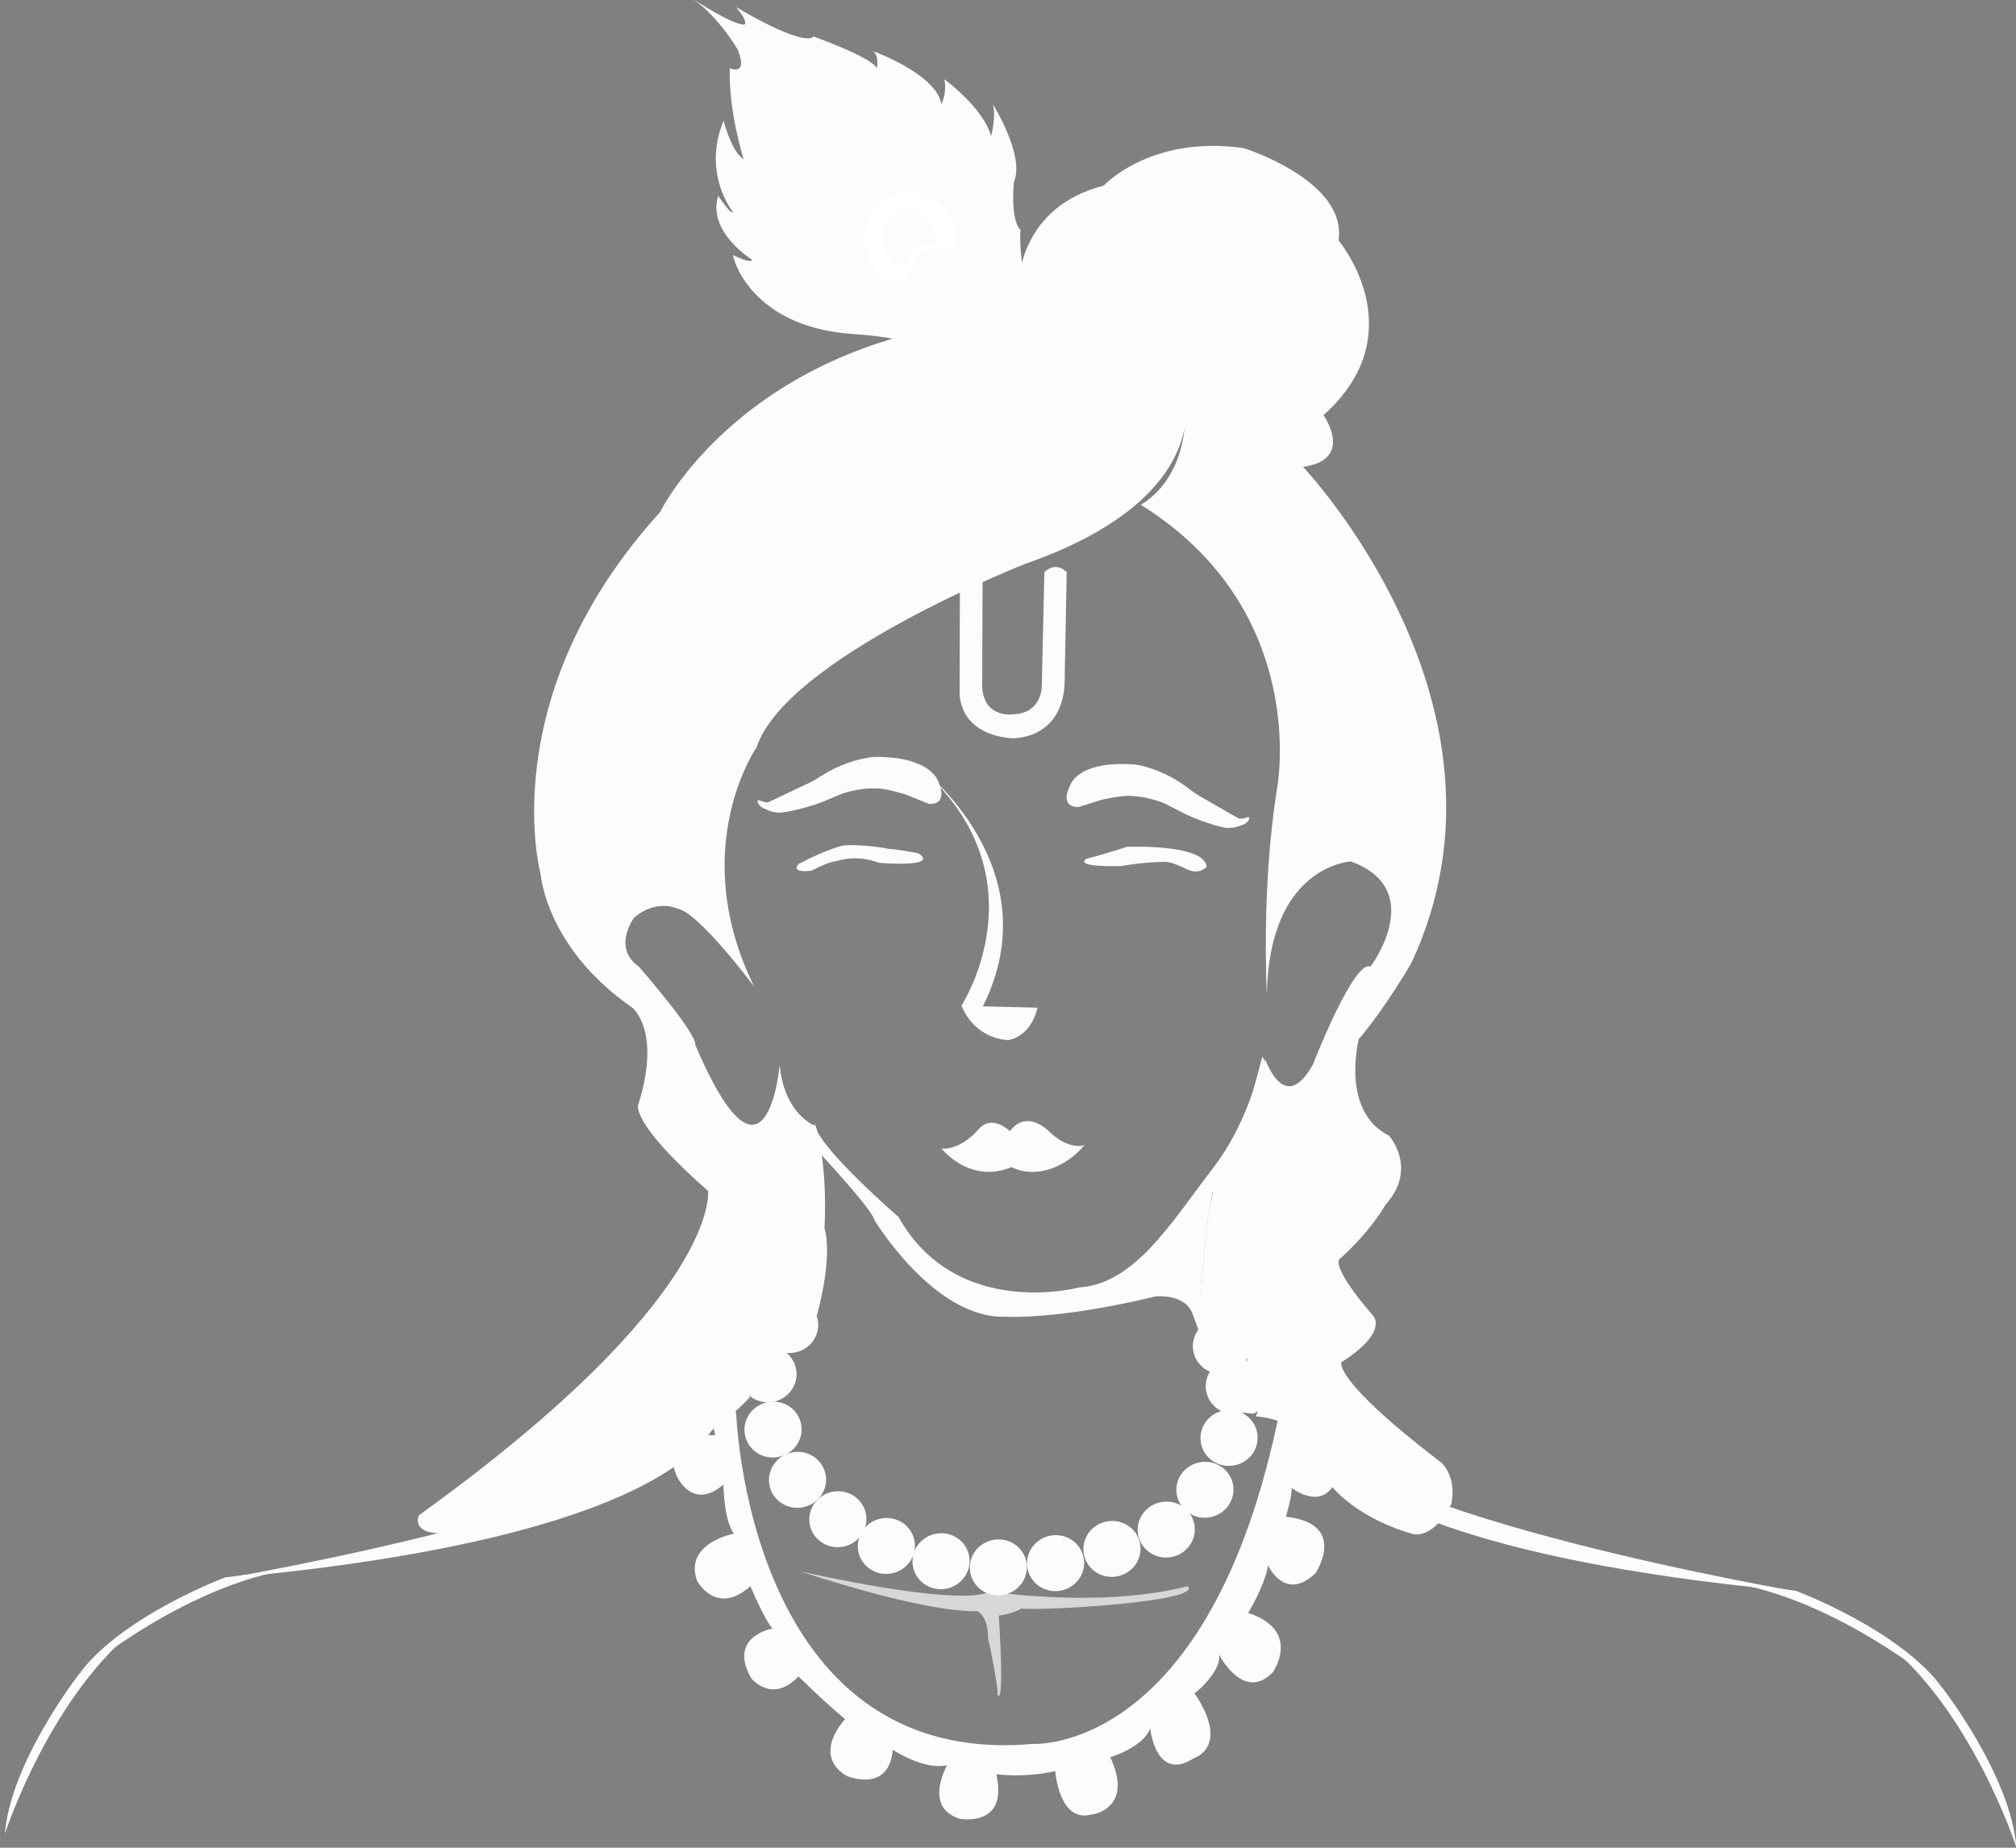 <?xml version="1.0" encoding="UTF-8" standalone="no"?>
<!-- Created with Inkscape (http://www.inkscape.org/) -->

<svg
   width="120"
   height="110"
   viewBox="0 0 120 110"
   version="1.1"
   id="svg5"
   inkscape:version="1.1.1 (3bf5ae0d25, 2021-09-20)"
   sodipodi:docname="Krishna.svg"
   xmlns:inkscape="http://www.inkscape.org/namespaces/inkscape"
   xmlns:sodipodi="http://sodipodi.sourceforge.net/DTD/sodipodi-0.dtd"
   xmlns="http://www.w3.org/2000/svg"
   xmlns:svg="http://www.w3.org/2000/svg">
  <rect x="0" y="0" width="120" height="110" fill="#808080" stroke="none"/>
  <defs
     id="defs51">
    <inkscape:path-effect
       effect="fill_between_many"
       method="originald"
       linkedpaths="#path901,0,1"
       id="path-effect17933"
       is_visible="true"
       lpeversion="0"
       join="true"
       close="true"
       autoreverse="true"
       applied="false" />
  </defs>
  <sodipodi:namedview
     id="namedview49"
     pagecolor="#ffffff"
     bordercolor="#999999"
     borderopacity="1"
     inkscape:pageshadow="0"
     inkscape:pageopacity="0"
     inkscape:pagecheckerboard="0"
     showgrid="false"
     inkscape:zoom="4.7847559"
     inkscape:cx="46.50185"
     inkscape:cy="52.144771"
     inkscape:window-width="1920"
     inkscape:window-height="1001"
     inkscape:window-x="-9"
     inkscape:window-y="-9"
     inkscape:window-maximized="1"
     inkscape:current-layer="layer1"
     height="119px" />
  <g
     inkscape:label="Layer 1"
     inkscape:groupmode="layer"
     id="layer1">
    <g
       inkscape:label="Layer 1"
       id="layer1-3"
       style="display:inline;stroke-width:2.423"
       transform="matrix(1.538,-0.261,0.261,1.538,-117.811,14.567)"
       inkscape:export-filename="C:\Users\Manveer Chauhan\Documents\Inkscape\g8915.png"
       inkscape:export-xdpi="95.152725"
       inkscape:export-ydpi="95.152725">
      <path
         id="path36"
         style="fill:#fcfcfc;fill-opacity:1;stroke-width:9.159"
         transform="matrix(0.265,0,0,0.265,82.023,6.992)"
         d="m 141.619,36.1 c -7.664,-0.034 -12.062,3.402 -12.062,3.402 -12.463,0.978 -14.418,11.73 -14.418,11.73 C 110.74,50.499 111.473,55.875 111.473,55.875 74.572,52.942 58.688,75.182 58.688,75.182 30.34,97.42 33.027,123.812 33.027,123.812 c 0,0 -0.977,10.509 9.775,21.018 0,-1e-5 3.665,3.91 -1.467,13.93 0,0 -1.71,2.2 7.82,13.93 0,0 -0.49,15.395 -48.877,39.1 0,-1e-5 -5.62,8.308 33.48,-1.223 0,0 9.286,-2.198 16.373,-7.574 0,0 -2.198,-6.111 4.645,-6.6 0,0 -0.978,-8.307 6.842,-3.42 0,0 3.667,-7.576 3.178,-12.219 0,0 1.954,-8.066 1.221,-14.664 0,0 -4.155,-2.198 -3.666,-9.529 0,0 -5.375,20.527 -11.484,-4.889 0.489,-1.711 -6.109,-12.463 -6.109,-12.463 -3.421,-3.421 0.488,-7.088 0.488,-7.088 3.666,-2.199 6.354,-0.244 6.354,-0.244 2.933,0.978 9.043,12.953 9.043,12.953 -6.354,-21.261 6.109,-33.969 6.109,-33.969 6.354,-11.975 42.521,-19.551 42.521,-19.551 18.678,-3.141 24.271,-10.861 25.938,-15.531 -2.247,8.209 -8.098,9.91 -8.098,9.91 21.75,19.306 12.463,43.744 12.463,43.744 -4.643,13.685 -6.354,28.836 -6.354,28.836 3.421,-18.328 15.15,-16.861 15.15,-16.861 10.264,5.865 0.244,15.396 0.244,15.396 -2.199,-1.466 -10.508,12.463 -10.508,12.463 -4.734,5.968 -6.331,0.022 -6.723,-2.018 0.231,4.594 -9.895,16.924 -9.895,16.924 -1.955,1.222 -6.109,20.529 -6.109,20.529 10.508,1.466 4.643,8.309 4.643,8.309 3.91,1.711 1.467,4.887 1.467,4.887 8.553,2.199 8.064,9.775 8.064,9.775 2.933,7.087 11.486,10.752 11.486,10.752 3.177,0.978 6.109,-3.42 6.109,-3.42 1.466,-3.91 -0.49,-6.109 -0.49,-6.109 -13.441,-14.418 -11.729,-16.619 -11.729,-16.619 7.576,-3.177 5.619,-5.865 5.619,-5.865 -4.888,-8.064 -3.42,-8.797 -3.42,-8.797 5.376,-3.421 7.82,-6.598 7.82,-6.598 5.621,-4.399 2.199,-9.775 2.199,-9.775 -6.354,-4.643 -1.955,-14.418 -1.955,-14.418 4.643,-3.91 9.285,-9.531 9.285,-9.531 23.216,-33.48 -3.42,-73.07 -3.42,-73.07 7.576,0.244 4.154,-6.842 4.154,-6.842 15.151,-9.531 6.354,-24.438 6.354,-24.438 2.688,-8.309 -11.242,-15.396 -11.242,-15.396 -3.238,-1.039 -6.154,-1.436 -8.709,-1.447 z"
         clip-path="url(#clipPath5960)" />
    </g>
    <g
       id="g8915"
       transform="matrix(1.415,-0.24,0.24,1.415,-61.727,-26.414)"
       inkscape:export-filename="C:\Users\Manveer Chauhan\Documents\Inkscape\g8915.png"
       inkscape:export-xdpi="95.152725"
       inkscape:export-ydpi="95.152725"
       style="stroke-width:2.634">
      <g
         id="g24890"
         transform="translate(-41.683,-21.694)"
         style="stroke-width:2.634">
        <path
           d="m 118.49,69.267 c 0,0 -1.035,-1.746 -4.882,-2.651 -3.847,-0.905 -4.397,-3.524 -4.397,-4.073 0,0 0.711,0.517 0.744,0.323 0,0 -1.649,-1.455 -0.938,-2.845 0,0 0.42,0.938 0.485,0.744 0,0 -1.002,-1.778 0.259,-3.783 0,0 0.097,1.325 0.55,1.713 0,0 -0.291,-2.037 0.065,-3.815 0,0 0.711,0.485 0.453,-0.711 0,0 -0.517,-1.39 -1.455,-2.36 0,0 1.39,1.325 1.907,1.39 0,0 0.194,-0.065 -0.226,-0.776 0,0 2.425,2.101 2.974,1.746 0,0 2.295,1.293 2.36,1.746 0,0 0.226,-0.614 -0.097,-0.776 0,0 2.489,1.39 2.489,2.683 0,0 0.323,-0.453 0.291,-1.002 0,0 1.39,1.422 1.519,2.651 0,0 0.356,-0.776 0.291,-1.293 0,0 0.97,2.328 0.323,3.33 0,0 -0.42,1.487 -0.065,2.004 0,0 -0.614,2.392 0.485,5.205 0,0 -0.744,0.485 -0.194,3.395 -0.841,-2.069 -2.942,-2.845 -2.942,-2.845 z"
           id="path2820"
           style="fill:#fcfcfc;fill-opacity:1;stroke-width:2.634" />
        <a
           id="a5124"
           transform="matrix(0.881,0,0,0.904,-32.611,11.669)"
           style="opacity:1;fill:#ffffff;stroke-width:2.951">
          <path
             id="path5578"
             style="opacity:1;fill:#ffffff;stroke-width:3.474"
             inkscape:transform-center-x="0.0068682328"
             inkscape:transform-center-y="-0.35749333"
             d="m 167.882,58.604 c -0.739,-0.768 -0.91,-1.74 -0.453,-2.663 0.457,-0.923 1.455,-1.378 2.443,-1.113 0.988,0.264 1.59,1.229 1.672,2.296 0,0 0.028,0.5 -0.471,0.442 -0.499,-0.058 -1.021,-0.045 -1.377,0.12 -0.346,0.16 -0.445,0.608 -0.787,0.957 -0.351,0.358 -1.028,-0.038 -1.028,-0.038 z"
             sodipodi:nodetypes="csscsssc" />
        </a>
        <a
           id="a22892"
           transform="matrix(0.51,0,0,0.568,30.143,30.746)"
           style="opacity:1;fill:#fcfcfc;fill-opacity:1;stroke-width:4.892">
          <path
             id="path22890"
             style="opacity:1;fill:#fcfcfc;fill-opacity:1;stroke-width:5.759"
             inkscape:transform-center-x="0.0068682328"
             inkscape:transform-center-y="-0.35749333"
             d="m 167.882,58.604 c -0.739,-0.768 -0.91,-1.74 -0.453,-2.663 0.457,-0.923 1.455,-1.378 2.443,-1.113 0.988,0.264 1.59,1.229 1.672,2.296 0,0 0.028,0.5 -0.471,0.442 -0.499,-0.058 -1.021,-0.045 -1.377,0.12 -0.346,0.16 -0.445,0.608 -0.787,0.957 -0.351,0.358 -1.028,-0.038 -1.028,-0.038 z"
             sodipodi:nodetypes="csscsssc" />
        </a>
      </g>
    </g>
    <path
       d="m 74.614,84.167 1.336,-0.82 -0.927,-0.101 -0.967,0.383 -0.101,0.463 z"
       id="path3754"
       style="fill:#fcfcfc;fill-opacity:1;stroke-width:3.78" />
    <g
       id="g56"
       transform="matrix(1.443,0.592,-0.592,1.443,406.884,52.345)"
       inkscape:export-filename="C:\Users\Manveer Chauhan\Documents\Inkscape\g8915.png"
       inkscape:export-xdpi="95.152725"
       inkscape:export-ydpi="95.152725"
       style="display:inline;stroke-width:2.423">
      <g
         id="layer3-4"
         inkscape:label="KrishnaFace"
         transform="translate(-11.201,-47.73)"
         style="stroke-width:2.423">
        <path
           style="fill:#fcfcfc;fill-opacity:1;stroke-width:0.595;stroke-miterlimit:4;stroke-dasharray:none"
           d=""
           id="path22375"
           transform="matrix(0.265,0,0,0.265,-34.495,3.33)" />
        <path
           style="fill:#fcfcfc;fill-opacity:1;stroke-width:0.595;stroke-miterlimit:4;stroke-dasharray:none"
           d=""
           id="path22609"
           transform="matrix(0.265,0,0,0.265,-34.495,3.33)" />
        <path
           style="fill:#fcfcfc;fill-opacity:1;stroke-width:0.158;stroke-miterlimit:4;stroke-dasharray:none"
           d="m -204.245,133.18 c -0.131,-0.018 -0.225,-0.068 -0.282,-0.151 l -0.017,-0.025 0.017,-0.02 c 0.01,-0.011 0.018,-0.022 0.019,-0.026 0.002,-0.004 0.018,-0.005 0.052,-0.001 0.034,0.004 0.068,0.003 0.108,-0.003 0.085,-0.011 0.162,-0.026 0.178,-0.035 0.028,-0.015 0.074,-0.065 0.807,-0.871 0.549,-0.603 0.496,-0.541 0.693,-0.821 0.225,-0.32 0.484,-0.614 0.759,-0.861 0.278,-0.25 0.623,-0.492 0.87,-0.609 0.219,-0.104 0.664,-0.25 0.942,-0.31 0.246,-0.053 0.408,-0.073 0.626,-0.077 0.184,-0.004 0.299,0.005 0.441,0.033 0.175,0.035 0.357,0.109 0.474,0.192 0.131,0.094 0.314,0.307 0.386,0.45 0.046,0.092 0.055,0.125 0.058,0.212 0.003,0.091 -0.003,0.113 -0.049,0.182 -0.047,0.071 -0.108,0.116 -0.224,0.165 l -0.056,0.024 -0.453,1.9e-4 c -0.388,1.8e-4 -0.469,0.002 -0.561,0.011 -0.339,0.032 -0.634,0.078 -0.83,0.127 -0.145,0.037 -0.327,0.108 -0.579,0.227 -0.125,0.059 -0.438,0.254 -0.593,0.37 -0.126,0.094 -0.199,0.159 -0.339,0.302 -0.23,0.235 -0.402,0.406 -0.488,0.486 -0.341,0.314 -0.782,0.649 -1.12,0.849 -0.171,0.102 -0.192,0.111 -0.315,0.142 -0.137,0.035 -0.161,0.038 -0.328,0.04 -0.087,0.001 -0.175,4e-5 -0.196,-0.003 z m 3.198,-2.161 c 0,-0.002 -0.008,0.001 -0.018,0.006 -0.01,0.005 -0.018,0.01 -0.018,0.012 0,0.002 0.008,-0.001 0.018,-0.006 0.01,-0.005 0.018,-0.01 0.018,-0.012 z m 0.158,-0.082 c 0,-0.002 -0.021,0.008 -0.047,0.021 -0.026,0.013 -0.047,0.025 -0.047,0.026 0,0.002 0.021,-0.008 0.047,-0.021 0.026,-0.013 0.047,-0.025 0.047,-0.026 z m -1.465,-0.02 c 0.006,-0.006 0.009,-0.012 0.008,-0.012 -0.002,0 -0.008,0.005 -0.013,0.012 -0.006,0.006 -0.009,0.012 -0.008,0.012 0.002,0 0.008,-0.005 0.013,-0.012 z m 0.026,-0.032 c 0.008,-0.008 0.012,-0.015 0.011,-0.015 -0.002,0 -0.009,0.007 -0.017,0.015 -0.008,0.008 -0.012,0.015 -0.011,0.015 0.002,0 0.009,-0.007 0.017,-0.015 z m 1.573,-0.009 c 0.005,-0.003 0.006,-0.006 0.003,-0.006 -0.003,0 -0.01,0.003 -0.015,0.006 -0.005,0.003 -0.006,0.006 -0.003,0.006 0.003,0 0.01,-0.003 0.015,-0.006 z m 0.056,-0.027 c 0.011,-0.009 0.011,-0.009 -0.003,-0.002 -0.018,0.009 -0.021,0.011 -0.014,0.011 0.003,0 0.011,-0.004 0.017,-0.009 z m 0.043,-0.017 c 0.008,-0.005 0.012,-0.008 0.009,-0.008 -0.003,0 -0.012,0.004 -0.021,0.008 -0.008,0.005 -0.012,0.008 -0.009,0.008 0.003,0 0.012,-0.004 0.02,-0.008 z m -1.601,-0.031 c 0.007,-0.009 0.007,-0.01 -0.002,-0.002 -0.006,0.004 -0.01,0.009 -0.01,0.01 0,0.005 0.005,0.002 0.012,-0.008 z m 2.301,-0.163 c -0.002,-0.002 -0.007,-0.002 -0.011,-5.3e-4 -0.005,0.002 -0.003,0.003 0.004,0.004 0.006,2.6e-4 0.01,-10e-4 0.008,-0.003 z m -2.032,-0.118 c 0.007,-0.009 0.007,-0.01 -0.002,-0.002 -0.01,0.008 -0.013,0.012 -0.008,0.012 0.001,0 0.006,-0.005 0.01,-0.01 z m 0.093,-0.086 c 0.008,-0.008 0.012,-0.015 0.011,-0.015 -0.002,0 -0.009,0.007 -0.017,0.015 -0.008,0.008 -0.012,0.015 -0.011,0.015 0.002,0 0.009,-0.007 0.017,-0.015 z"
           id="path22804" />
      </g>
    </g>
    <g
       id="g337"
       transform="matrix(-1.486,0.474,0.474,1.486,-292.739,24.84)"
       inkscape:export-filename="C:\Users\Manveer Chauhan\Documents\Inkscape\g8915.png"
       inkscape:export-xdpi="95.152725"
       inkscape:export-ydpi="95.152725"
       style="display:inline;stroke-width:2.423">
      <g
         id="g335"
         inkscape:label="KrishnaFace"
         transform="translate(-15.043,-46.911)"
         style="stroke-width:2.423">
        <path
           style="fill:#fcfcfc;fill-opacity:1;stroke-width:0.595;stroke-miterlimit:4;stroke-dasharray:none"
           d=""
           id="path329"
           transform="matrix(0.265,0,0,0.265,-34.495,3.33)" />
        <path
           style="fill:#fcfcfc;fill-opacity:1;stroke-width:0.595;stroke-miterlimit:4;stroke-dasharray:none"
           d=""
           id="path331"
           transform="matrix(0.265,0,0,0.265,-34.495,3.33)" />
        <path
           style="fill:#fcfcfc;fill-opacity:1;stroke-width:0.158;stroke-miterlimit:4;stroke-dasharray:none"
           d="m -204.245,133.18 c -0.131,-0.018 -0.225,-0.068 -0.282,-0.151 l -0.017,-0.025 0.017,-0.02 c 0.01,-0.011 0.018,-0.022 0.019,-0.026 0.002,-0.004 0.018,-0.005 0.052,-0.001 0.034,0.004 0.068,0.003 0.108,-0.003 0.085,-0.011 0.162,-0.026 0.178,-0.035 0.028,-0.015 0.074,-0.065 0.807,-0.871 0.549,-0.603 0.496,-0.541 0.693,-0.821 0.225,-0.32 0.484,-0.614 0.759,-0.861 0.278,-0.25 0.623,-0.492 0.87,-0.609 0.219,-0.104 0.664,-0.25 0.942,-0.31 0.246,-0.053 0.408,-0.073 0.626,-0.077 0.184,-0.004 0.299,0.005 0.441,0.033 0.175,0.035 0.357,0.109 0.474,0.192 0.131,0.094 0.314,0.307 0.386,0.45 0.046,0.092 0.055,0.125 0.058,0.212 0.003,0.091 -0.003,0.113 -0.049,0.182 -0.047,0.071 -0.108,0.116 -0.224,0.165 l -0.056,0.024 -0.453,1.9e-4 c -0.388,1.8e-4 -0.469,0.002 -0.561,0.011 -0.339,0.032 -0.634,0.078 -0.83,0.127 -0.145,0.037 -0.327,0.108 -0.579,0.227 -0.125,0.059 -0.438,0.254 -0.593,0.37 -0.126,0.094 -0.199,0.159 -0.339,0.302 -0.23,0.235 -0.402,0.406 -0.488,0.486 -0.341,0.314 -0.782,0.649 -1.12,0.849 -0.171,0.102 -0.192,0.111 -0.315,0.142 -0.137,0.035 -0.161,0.038 -0.328,0.04 -0.087,0.001 -0.175,4e-5 -0.196,-0.003 z m 3.198,-2.161 c 0,-0.002 -0.008,0.001 -0.018,0.006 -0.01,0.005 -0.018,0.01 -0.018,0.012 0,0.002 0.008,-0.001 0.018,-0.006 0.01,-0.005 0.018,-0.01 0.018,-0.012 z m 0.158,-0.082 c 0,-0.002 -0.021,0.008 -0.047,0.021 -0.026,0.013 -0.047,0.025 -0.047,0.026 0,0.002 0.021,-0.008 0.047,-0.021 0.026,-0.013 0.047,-0.025 0.047,-0.026 z m -1.465,-0.02 c 0.006,-0.006 0.009,-0.012 0.008,-0.012 -0.002,0 -0.008,0.005 -0.013,0.012 -0.006,0.006 -0.009,0.012 -0.008,0.012 0.002,0 0.008,-0.005 0.013,-0.012 z m 0.026,-0.032 c 0.008,-0.008 0.012,-0.015 0.011,-0.015 -0.002,0 -0.009,0.007 -0.017,0.015 -0.008,0.008 -0.012,0.015 -0.011,0.015 0.002,0 0.009,-0.007 0.017,-0.015 z m 1.573,-0.009 c 0.005,-0.003 0.006,-0.006 0.003,-0.006 -0.003,0 -0.01,0.003 -0.015,0.006 -0.005,0.003 -0.006,0.006 -0.003,0.006 0.003,0 0.01,-0.003 0.015,-0.006 z m 0.056,-0.027 c 0.011,-0.009 0.011,-0.009 -0.003,-0.002 -0.018,0.009 -0.021,0.011 -0.014,0.011 0.003,0 0.011,-0.004 0.017,-0.009 z m 0.043,-0.017 c 0.008,-0.005 0.012,-0.008 0.009,-0.008 -0.003,0 -0.012,0.004 -0.021,0.008 -0.008,0.005 -0.012,0.008 -0.009,0.008 0.003,0 0.012,-0.004 0.02,-0.008 z m -1.601,-0.031 c 0.007,-0.009 0.007,-0.01 -0.002,-0.002 -0.006,0.004 -0.01,0.009 -0.01,0.01 0,0.005 0.005,0.002 0.012,-0.008 z m 2.301,-0.163 c -0.002,-0.002 -0.007,-0.002 -0.011,-5.3e-4 -0.005,0.002 -0.003,0.003 0.004,0.004 0.006,2.6e-4 0.01,-10e-4 0.008,-0.003 z m -2.032,-0.118 c 0.007,-0.009 0.007,-0.01 -0.002,-0.002 -0.01,0.008 -0.013,0.012 -0.008,0.012 0.001,0 0.006,-0.005 0.01,-0.01 z m 0.093,-0.086 c 0.008,-0.008 0.012,-0.015 0.011,-0.015 -0.002,0 -0.009,0.007 -0.017,0.015 -0.008,0.008 -0.012,0.015 -0.011,0.015 0.002,0 0.009,-0.007 0.017,-0.015 z"
           id="path333" />
      </g>
    </g>
    <path
       id="path2327"
       style="fill:#fcfcfc;fill-opacity:1;stroke-width:3.78"
       d="m 50.148,50.342 c -0.015,0.003 -0.028,0.007 -0.036,0.011 -1.131,0.301 -2.571,1.08 -2.571,1.08 0,0 -0.576,0.549 0.763,0.401 0,0 0.673,-0.366 1.179,-0.507 3.98e-4,-1.27e-4 0.001,-1.34e-4 0.002,-2.59e-4 0.01,-0.004 0.022,-0.006 0.032,-0.009 0,0 8.15e-4,-1.29e-4 8.15e-4,-1.29e-4 0.051,-0.013 0.1,-0.025 0.146,-0.033 0.012,-0.003 0.024,-0.006 0.035,-0.009 0.02,-0.005 0.04,-0.01 0.06,-0.015 0.018,-0.004 0.036,-0.007 0.054,-0.011 0.005,-8.87e-4 0.01,-0.002 0.015,-0.003 0.014,-0.003 0.028,-0.004 0.043,-0.007 0.02,-0.003 0.04,-0.006 0.06,-0.009 0.292,-0.091 1.21,-0.305 2.396,0.135 0,0 3.513,0.298 2.401,-0.527 -0.002,-0.001 -0.004,-0.002 -0.005,-0.004 -9.08e-4,-4.59e-4 -0.001,-7.86e-4 -0.002,-0.001 l -8.7e-5,-5.6e-4 c -9.49e-4,-7.11e-4 -0.002,-0.002 -0.003,-0.002 l -0.003,-0.002 c -9.4e-4,-6.54e-4 -0.002,-0.001 -0.003,-0.002 -9.3e-4,-5.98e-4 -0.002,-0.001 -0.003,-0.002 -9.09e-4,-4.59e-4 -0.002,-6.94e-4 -0.003,-0.001 -0.002,-0.001 -0.004,-0.003 -0.005,-0.004 l -0.005,-0.003 c -8.94e-4,-3.74e-4 -0.001,-9.25e-4 -0.002,-0.001 l -8.9e-5,-5.6e-4 c -0.002,-5.53e-4 -0.004,-8.45e-4 -0.005,-0.001 -0.002,-10e-4 -0.005,-0.002 -0.007,-0.003 l -8.9e-5,-5.6e-4 c -0.002,-6.57e-4 -0.004,-0.001 -0.005,-0.002 -0.001,-2.82e-4 -0.004,-5.57e-4 -0.005,-8.95e-4 l -8.16e-4,1.29e-4 c -8.99e-4,-4.02e-4 -0.002,-8.62e-4 -0.003,-0.001 -4.65e-4,-3e-4 -9.31e-4,-5.99e-4 -0.002,-8.34e-4 l -9.04e-4,-4.3e-4 c -4.57e-4,-2.44e-4 -0.004,-9.3e-5 -0.005,-3.36e-4 -4.44e-4,-1.97e-4 -0.001,1.1e-5 -0.002,-3.01e-4 l -9.04e-4,-4.31e-4 c -8.9e-4,-3.47e-4 -0.002,-3.86e-4 -0.003,-7.04e-4 -0.001,-3.39e-4 -0.003,-7.31e-4 -0.004,-0.001 -0.003,-6.59e-4 -0.005,-0.001 -0.009,-0.002 -0.003,-7.43e-4 -0.005,-0.002 -0.009,-0.003 -0.004,-9.65e-4 -0.005,-0.003 -0.008,-0.004 -0.004,-9.67e-4 -0.005,-0.002 -0.009,-0.003 -0.001,-8.42e-4 -0.004,-0.002 -0.005,-0.003 -0.002,-3.01e-4 -0.003,-7.03e-4 -0.004,-0.001 -1.33,-0.257 -1.611,-0.241 -1.611,-0.241 -1.407,-0.266 -2.586,-0.258 -2.849,-0.206 z m 4.775,0.127 c 0.001,1.14e-4 0.003,2.56e-4 0.004,4.45e-4 -0.001,-1.42e-4 -0.003,-3.68e-4 -0.004,-4.45e-4 z m -0.221,0.061 c -0.002,10e-4 -0.003,0.002 -0.005,0.003 0.002,-0.002 0.004,-0.002 0.005,-0.003 z m -0.025,0.016 c -0.001,8.93e-4 -0.002,0.001 -0.003,0.002 0.001,-7.26e-4 0.002,-0.001 0.003,-0.002 z m 0.004,0.057 c 0.004,6.78e-4 0.006,0.001 0.009,0.002 -0.003,-6.11e-4 -0.005,-0.001 -0.009,-0.002 z m 0.042,0.01 c 0.001,3.38e-4 0.002,7.96e-4 0.004,0.001 -0.001,-3.38e-4 -0.002,-7.68e-4 -0.004,-0.001 z m -0.006,0.029 c 0.002,0.001 0.005,0.002 0.007,0.003 -0.002,-10e-4 -0.005,-0.002 -0.007,-0.003 z"
       clip-path="url(#clipPath22175)"
       inkscape:export-filename="C:\Users\Manveer Chauhan\Documents\Inkscape\g8915.png"
       inkscape:export-xdpi="95.152725"
       inkscape:export-ydpi="95.152725" />
    <path
       d="m 64.674,51.122 c 0,0 1.299,-0.334 2.389,-0.707 0,0 4.632,-0.203 4.764,1.188 0,0 -0.449,0.524 -1.216,0.128 -0.766,-0.395 -1.221,-0.426 -1.221,-0.426 -1.57,0.029 -2.66,0.256 -2.66,0.256 -3,0.06 -2.056,-0.44 -2.056,-0.44 z"
       id="path12330"
       style="fill:#fcfcfc;fill-opacity:1;stroke-width:3.78"
       clip-path="url(#clipPath22716)"
       inkscape:export-filename="C:\Users\Manveer Chauhan\Documents\Inkscape\g8915.png"
       inkscape:export-xdpi="95.152725"
       inkscape:export-ydpi="95.152725" />
    <path
       d="m 57.139,33.923 -0.019,7.242 c 0,0 -0.192,2.475 3.051,2.785 0,0 2.926,0.183 3.195,-3.122 l 0.128,-6.771 c -0.73,-0.691 -1.33,0.018 -1.33,0.018 l -0.153,6.766 c 0,0 0.026,1.563 -1.598,1.677 0,0 -1.82,0.324 -1.948,-1.585 l 0.022,-6.831 c 0,0 -0.585,-0.889 -1.362,-0.141 z"
       id="path32525"
       style="fill:#fcfcfc;fill-opacity:1;stroke-width:3.78"
       inkscape:export-filename="C:\Users\Manveer Chauhan\Documents\Inkscape\g8915.png"
       inkscape:export-xdpi="95.152725"
       inkscape:export-ydpi="95.152725" />
    <path
       d="m 54.71,45.638 c 0,0 7.937,6.001 3.795,14.271 l 3.246,0.081 c 0,0 -0.277,1.622 -1.719,1.929 0,0 -1.924,0.032 -2.804,-2.049 0,0 5.016,-7.684 -2.519,-14.231 z"
       id="path5609"
       style="fill:#fcfcfc;fill-opacity:1;stroke-width:3.78"
       inkscape:export-filename="C:\Users\Manveer Chauhan\Documents\Inkscape\g8915.png"
       inkscape:export-xdpi="95.152725"
       inkscape:export-ydpi="95.152725" />
    <g
       id="g8885"
       transform="matrix(1.538,-0.261,0.261,1.538,10.137,3.908)"
       inkscape:export-filename="C:\Users\Manveer Chauhan\Documents\Inkscape\g8915.png"
       inkscape:export-xdpi="95.152725"
       inkscape:export-ydpi="95.152725"
       style="stroke-width:2.423">
      <ellipse
         style="fill:#fcfcfc;fill-opacity:1;stroke-width:0.158;stroke-miterlimit:4;stroke-dasharray:none"
         id="path8386"
         cx="15.258"
         cy="51.338"
         rx="1.091"
         ry="1.067" />
      <ellipse
         style="fill:#fcfcfc;fill-opacity:1;stroke-width:0.158;stroke-miterlimit:4;stroke-dasharray:none"
         id="ellipse8474"
         cx="14.129"
         cy="53.054"
         rx="1.091"
         ry="1.067" />
      <ellipse
         style="fill:#fcfcfc;fill-opacity:1;stroke-width:0.158;stroke-miterlimit:4;stroke-dasharray:none"
         id="ellipse8476"
         cx="13.966"
         cy="55.164"
         rx="1.091"
         ry="1.067" />
      <ellipse
         style="fill:#fcfcfc;fill-opacity:1;stroke-width:0.158;stroke-miterlimit:4;stroke-dasharray:none"
         id="ellipse8478"
         cx="14.566"
         cy="57.212"
         rx="1.091"
         ry="1.067" />
      <ellipse
         style="fill:#fcfcfc;fill-opacity:1;stroke-width:0.158;stroke-miterlimit:4;stroke-dasharray:none"
         id="ellipse8582"
         cx="15.832"
         cy="58.951"
         rx="1.091"
         ry="1.067" />
      <ellipse
         style="fill:#fcfcfc;fill-opacity:1;stroke-width:0.158;stroke-miterlimit:4;stroke-dasharray:none"
         id="ellipse8584"
         cx="17.486"
         cy="60.267"
         rx="1.091"
         ry="1.067" />
      <ellipse
         style="fill:#fcfcfc;fill-opacity:1;stroke-width:0.158;stroke-miterlimit:4;stroke-dasharray:none"
         id="ellipse8586"
         cx="19.445"
         cy="61.19"
         rx="1.091"
         ry="1.067" />
      <ellipse
         style="fill:#fcfcfc;fill-opacity:1;stroke-width:0.158;stroke-miterlimit:4;stroke-dasharray:none"
         id="ellipse8588"
         cx="21.562"
         cy="61.788"
         rx="1.091"
         ry="1.067" />
      <ellipse
         style="fill:#fcfcfc;fill-opacity:1;stroke-width:0.158;stroke-miterlimit:4;stroke-dasharray:none"
         id="ellipse8590"
         cx="23.742"
         cy="61.993"
         rx="1.091"
         ry="1.067" />
      <ellipse
         style="fill:#fcfcfc;fill-opacity:1;stroke-width:0.158;stroke-miterlimit:4;stroke-dasharray:none"
         id="ellipse8592"
         cx="25.954"
         cy="61.818"
         rx="1.091"
         ry="1.067" />
      <ellipse
         style="fill:#fcfcfc;fill-opacity:1;stroke-width:0.158;stroke-miterlimit:4;stroke-dasharray:none"
         id="ellipse8594"
         cx="28.119"
         cy="61.437"
         rx="1.091"
         ry="1.067" />
      <ellipse
         style="fill:#fcfcfc;fill-opacity:1;stroke-width:0.158;stroke-miterlimit:4;stroke-dasharray:none"
         id="ellipse8596"
         cx="29.828"
         cy="60.186"
         rx="1.091"
         ry="1.067" />
      <ellipse
         style="fill:#fcfcfc;fill-opacity:1;stroke-width:0.158;stroke-miterlimit:4;stroke-dasharray:none"
         id="ellipse8598"
         cx="31.067"
         cy="58.39"
         rx="1.091"
         ry="1.067" />
      <ellipse
         style="fill:#fcfcfc;fill-opacity:1;stroke-width:0.158;stroke-miterlimit:4;stroke-dasharray:none"
         id="ellipse8764"
         cx="31.596"
         cy="56.472"
         rx="1.091"
         ry="1.067" />
      <ellipse
         style="fill:#fcfcfc;fill-opacity:1;stroke-width:0.158;stroke-miterlimit:4;stroke-dasharray:none"
         id="ellipse8766"
         cx="31.367"
         cy="54.881"
         rx="1.091"
         ry="1.067" />
    </g>
    <path
       id="path9946"
       style="fill:#fcfcfc;fill-opacity:1;stroke-width:3.78"
       d="m 47.128,65.028 c 0.002,0.005 0.005,0.009 0.007,0.014 0.002,-4.9e-5 0.003,4.14e-4 0.005,1.28e-4 -0.002,-0.005 -0.005,-0.009 -0.007,-0.014 -0.001,-6.6e-5 -0.003,4.13e-4 -0.005,-1.24e-4 z m 0.016,0.026 c -4.14e-4,4.12e-4 -0.002,0.002 -0.002,0.002 0.003,0.007 0.007,0.014 0.009,0.02 4.14e-4,-4.13e-4 0.002,-4.13e-4 0.002,-0.001 -0.003,-0.007 -0.007,-0.014 -0.009,-0.021 z m 0.538,1.04 c 1.93e-4,0.007 -1.7e-5,0.012 0.002,0.018 4.13e-4,0.002 0.003,0.002 0.005,0.003 0.001,-0.002 0.002,-0.003 0.003,-0.005 -0.003,-0.005 -0.007,-0.011 -0.009,-0.016 z m 0.512,0.644 c -0.002,0.002 -0.003,0.003 -0.003,0.007 0.003,-2.76e-4 0.007,-0.001 0.009,-4.12e-4 -0.002,-0.002 -0.003,-0.003 -0.007,-0.005 z m 0.27,0.18 -4.13e-4,0.001 c 0.002,1.4e-4 0.003,0.002 0.005,0.002 -0.002,-4.12e-4 -0.003,-0.002 -0.003,-0.003 z m 0.003,0.003 0.285,1.678 c 0,0 3.199,3.433 3.302,4.044 0,0 3.562,5.883 7.777,5.743 0,0 3.02,0.22 8.951,-1.206 0,0 1.797,-0.201 2.225,1.087 l 0.393,1.084 c 0,0 0.117,-6.089 0.99,-9.272 0,0 2.101,-2.709 2.741,-7.26 -0.003,0.02 -0.552,3.639 -2.957,6.761 -2.38,3.089 -4.616,6.866 -7.931,7.062 0,0 -7.304,1.972 -10.757,-4.191 0,0 -4.885,-4.229 -4.971,-5.51 -0.016,-0.007 -0.033,-0.012 -0.048,-0.021 z"
       inkscape:export-filename="C:\Users\Manveer Chauhan\Documents\Inkscape\g8915.png"
       inkscape:export-xdpi="95.152725"
       inkscape:export-ydpi="95.152725" />
    <rect
       style="fill:#fcfcfc;fill-opacity:1;stroke-width:0.298;stroke-miterlimit:4;stroke-dasharray:none"
       id="rect32204"
       width="5.887"
       height="1.473"
       x="80.397"
       y="143.227"
       transform="matrix(0.504,-0.864,0.22,0.976,0,0)"
       inkscape:export-filename="C:\Users\Manveer Chauhan\Documents\Inkscape\g8915.png"
       inkscape:export-xdpi="95.152725"
       inkscape:export-ydpi="95.152725" />
    <rect
       style="fill:#fcfcfc;fill-opacity:1;stroke-width:0.298;stroke-miterlimit:4;stroke-dasharray:none"
       id="rect38954"
       width="5.887"
       height="1.473"
       x="48.35"
       y="130.431"
       transform="matrix(0.26,-0.966,0.468,0.884,0,0)"
       inkscape:export-filename="C:\Users\Manveer Chauhan\Documents\Inkscape\g8915.png"
       inkscape:export-xdpi="95.152725"
       inkscape:export-ydpi="95.152725" />
    <path
       d="m 56.035,68.38 c 0,0 1.076,0.165 2.244,-1.184 0,0 0.657,-0.893 1.842,0.147 0,0 0.821,-1.367 2.334,0.019 0,0 1.057,1.113 2.097,0.804 -0.968,1.203 -2.789,2.079 -4.341,1.314 -1.733,0.718 -3.198,-0.023 -4.176,-1.1 z"
       id="path19168"
       style="fill:#fcfcfc;fill-opacity:1;stroke-width:3.78"
       inkscape:export-filename="C:\Users\Manveer Chauhan\Documents\Inkscape\g8915.png"
       inkscape:export-xdpi="95.152725"
       inkscape:export-ydpi="95.152725" />
    <g
       id="g12852"
       transform="matrix(1.691,0,0,1.691,-163.443,-2.524)"
       style="display:inline;stroke-width:2.236">
      <g
         id="g6190"
         style="stroke-width:2.423"
         transform="matrix(0.923,0,0,0.923,10.237,0.855)">
        <path
           d="m 142.431,54.498 c -2.649,13.163 -9.427,12.71 -9.427,12.71 -10.893,0.958 -11.302,-12.645 -11.302,-12.645 0,0 -1.306,-1.251 -0.8,0.865 0,0 -2.158,-0.063 -1.472,1.552 0,0 0.592,1.369 1.783,0.335 0,0 0.031,1.461 0.413,1.87 0,0 -1.919,0.356 -1.42,1.792 0,0 0.726,1.386 2.039,0.214 0,0 0.539,1.286 0.842,1.616 0,0 -1.719,0.296 -0.815,1.889 0,0 0.782,1.01 1.81,-0.063 0,0 0.801,0.811 1.775,1.632 0,0 -1.298,1.34 0.056,2.164 0,0 1.619,0.689 1.76,-0.997 0,0 1.205,0.796 2.074,0.588 0,0 -0.927,1.606 0.481,2.042 0,0 1.866,0.36 1.396,-1.697 0,0 1.06,0.153 2.245,-0.121 0,0 0.143,1.98 1.373,1.659 0.234,-0.012 1.591,-0.354 0.726,-2.188 0,0 1.273,-0.38 1.521,-1.102 0.011,0.064 0.236,2.069 1.667,1.139 0,0 1.411,-0.416 0.024,-2.479 0.134,-0.061 1.055,-0.907 0.935,-1.477 0,0 0.931,1.837 2.05,0.683 0,0 1.126,-1.587 -0.937,-2.268 0,0 0.628,-1.033 0.761,-1.815 0,0 0.626,1.416 1.805,0.305 0,0 1.271,-1.899 -1.128,-2.158 0,0 0.278,-0.936 0.21,-1.108 0,0 1.34,1.062 1.785,-0.53 0,0 0.72,-2.227 -1.216,-1.737 0,0 0.129,-0.728 -0.443,-0.7 v 0 c 0,0 -0.122,-0.504 -0.571,0.029 z"
           id="path121"
           style="fill:#fcfcfc;fill-opacity:1;stroke-width:2.423"
           clip-path="url(#clipPath5970)" />
        <path
           d="m 124.164,60.63 c 0,0 6.049,1.39 7.226,0.761 -0.018,0.003 4.187,0.661 7.529,-0.198 0.629,0.604 -5.775,0.954 -6.341,0.847 -0.15,0.128 -0.778,0.292 -0.861,0.266 0.234,3.73 -0.049,3.016 -0.049,3.016 0.036,-0.267 -0.325,-2.067 -0.357,-2.102 0.011,-0.93 -0.421,-1.076 -0.421,-1.076 -2.1,0.053 -6.727,-1.514 -6.727,-1.514 z"
           id="path11817"
           style="opacity:0.7;fill:#fcfcfc;fill-opacity:1;stroke-width:2.423"
           sodipodi:nodetypes="cccccccccc" />
        <path
           d="m 121.024,54.653 c 0,0 -0.383,4.546 -18.758,6.232 0,-2e-6 16.477,-2.806 18.758,-6.232 z"
           id="path550"
           style="fill:#fcfcfc;fill-opacity:1;stroke-width:2.423"
           clip-path="url(#clipPath8422)" />
        <path
           d="m 143.445,55.168 c 0,0 0.383,4.546 18.758,6.232 0,-2e-6 -16.477,-2.806 -18.758,-6.232 z"
           id="path5628"
           style="fill:#fcfcfc;fill-opacity:1;stroke-width:2.423"
           clip-path="url(#clipPath5980)" />
      </g>
      <path
         d="m 104.582,57.025 c 0.065,-0.024 -3.645,1.348 -5.156,3.42 0,0 3.981,-3.398 7.993,-3.776 z"
         id="path8528"
         style="fill:#fcfcfc;fill-opacity:1;stroke-width:2.236" />
      <path
         d="m 159.876,57.5 c -0.065,-0.024 3.645,1.348 5.156,3.42 0,0 -3.981,-3.398 -7.993,-3.776 z"
         id="path12631"
         style="fill:#fcfcfc;fill-opacity:1;stroke-width:2.236" />
      <path
         d="m 99.427,60.444 c 0.042,-0.054 -2.399,3.058 -2.602,5.613 0,0 1.612,-4.979 4.833,-7.402 z"
         id="path18017"
         style="fill:#fcfcfc;fill-opacity:1;stroke-width:2.236" />
      <path
         d="m 165.032,60.92 c -0.042,-0.054 2.399,3.058 2.602,5.613 0,0 -1.612,-4.979 -4.833,-7.402 z"
         id="path18019"
         style="fill:#fcfcfc;fill-opacity:1;stroke-width:2.236" />
    </g>
    <path
       inkscape:original-d="M 4.646766,8.7693602"
       inkscape:path-effect="#path-effect17933"
       d="M 4.647,8.769"
       id="path17935"
       style="stroke-width:0.923" />
  </g>
</svg>
